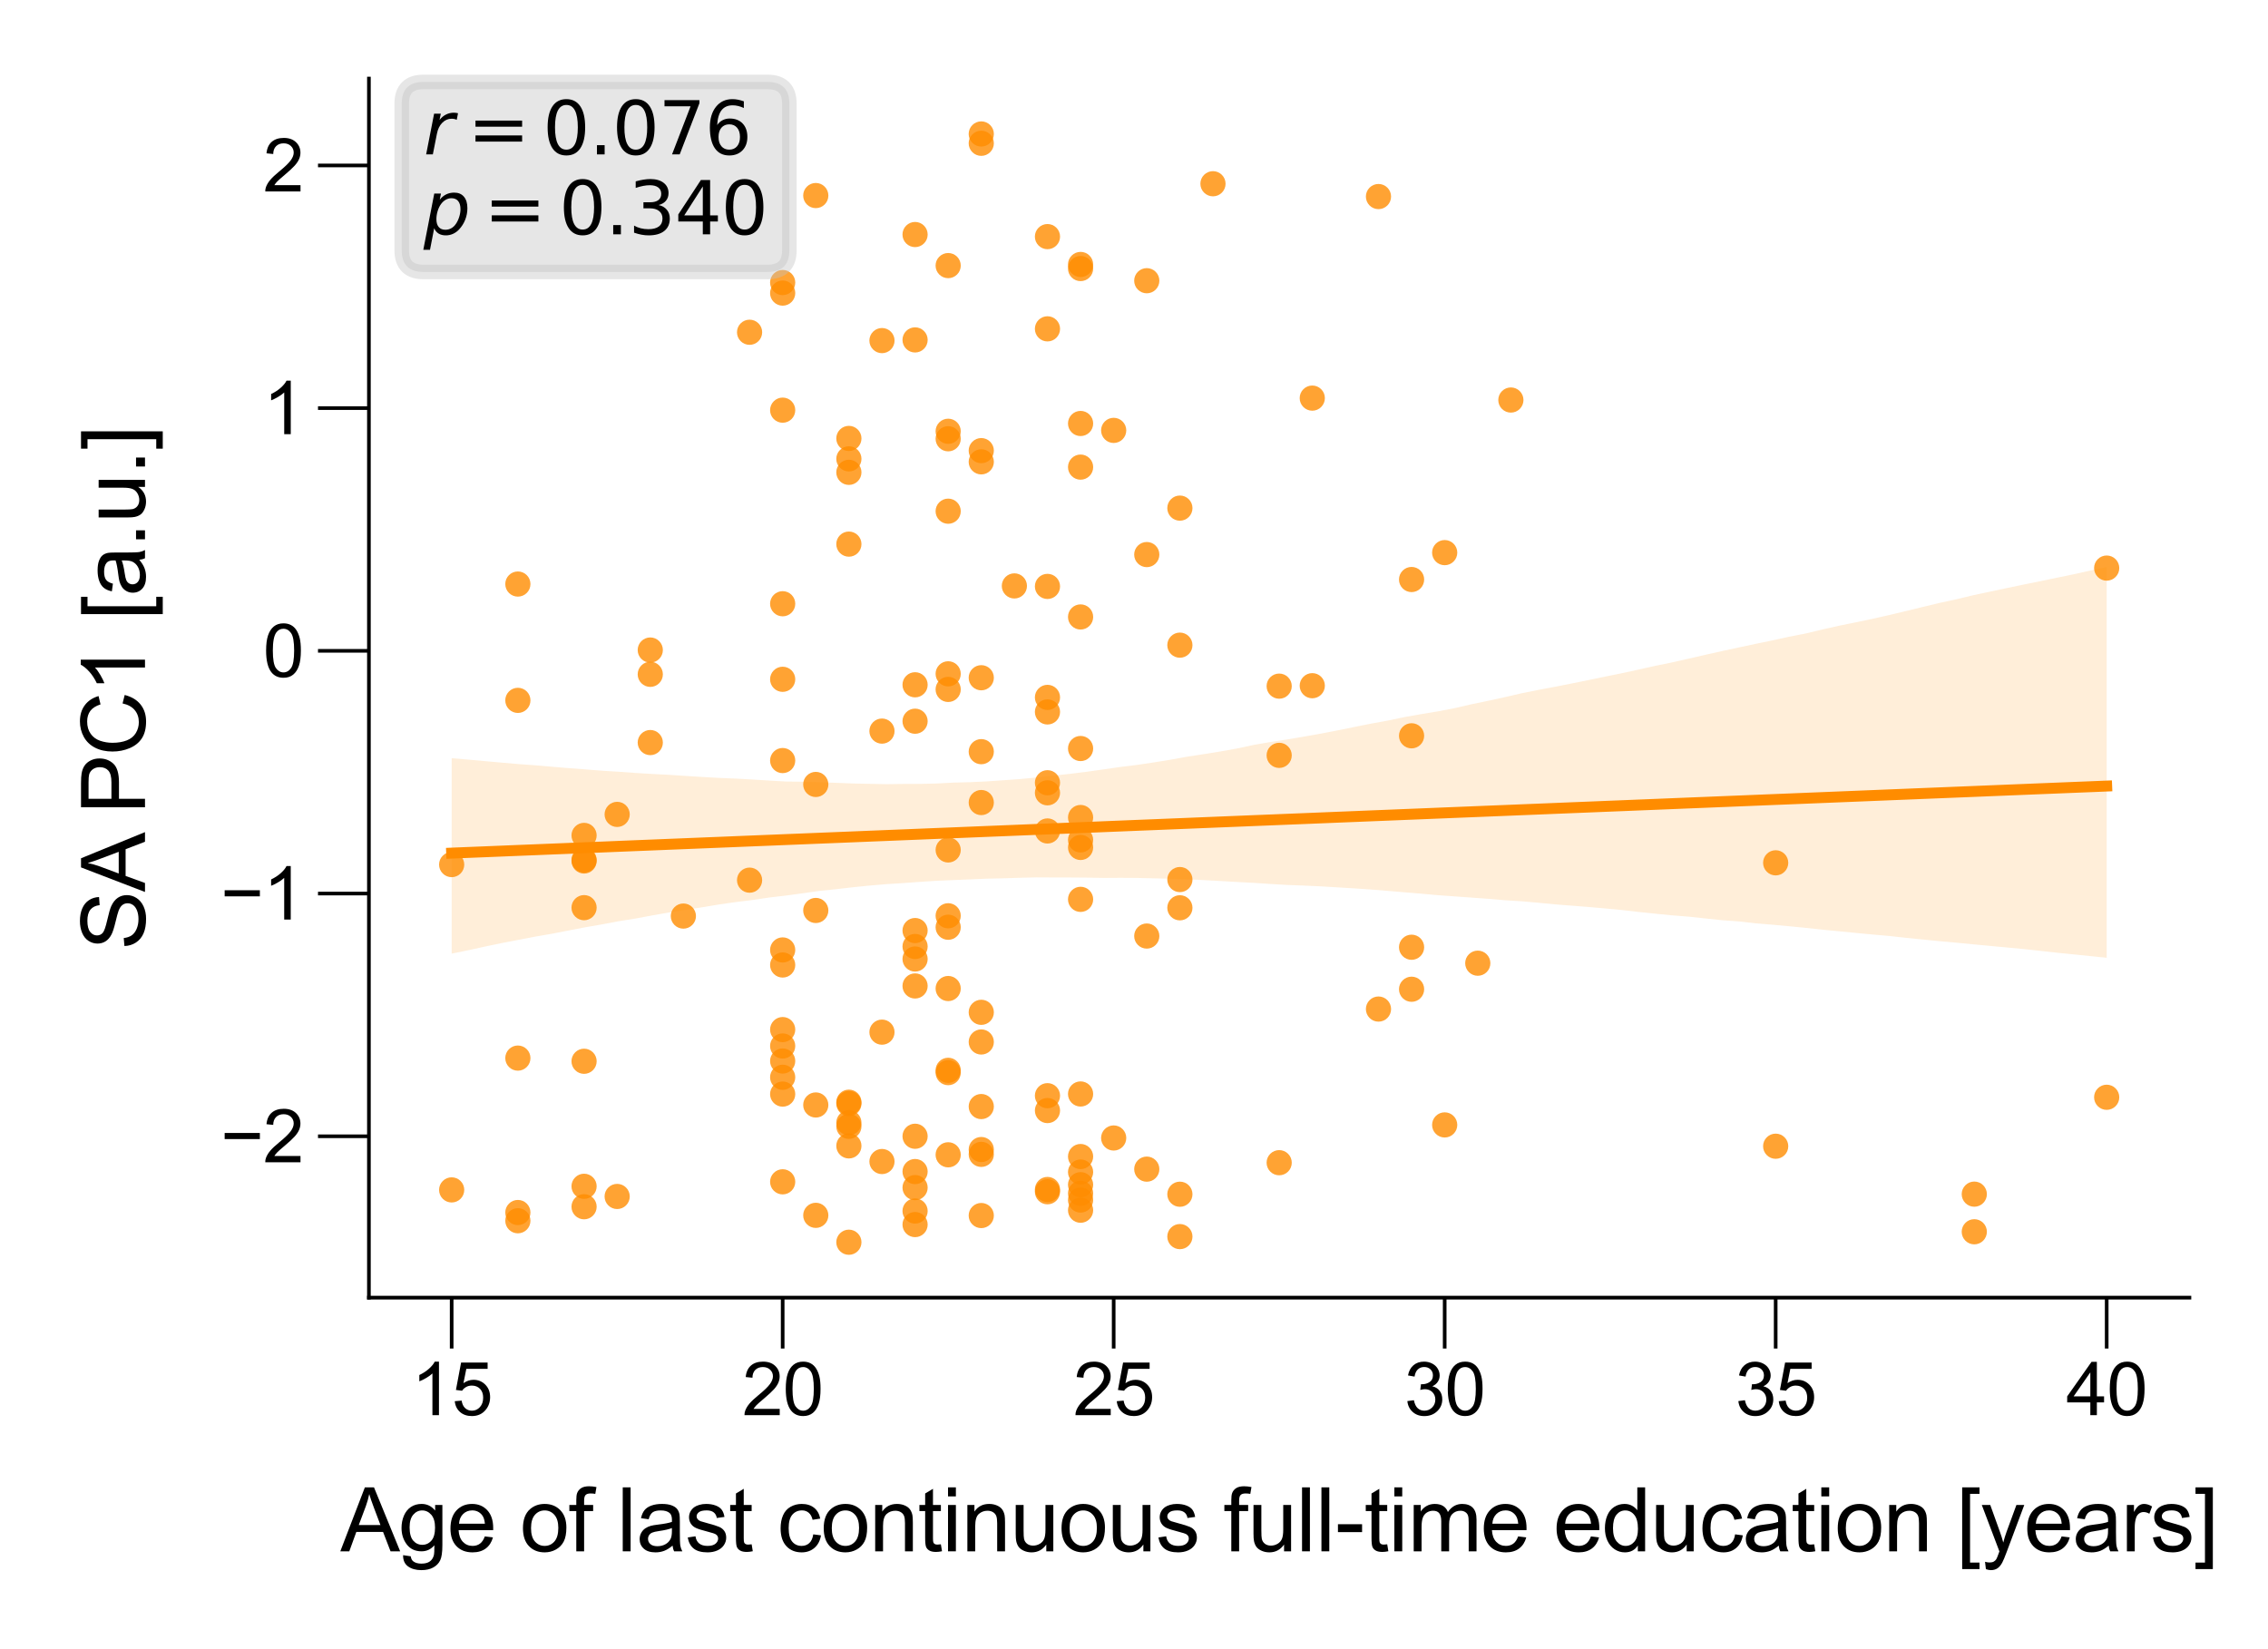 <?xml version="1.0" encoding="utf-8" standalone="no"?>
<!DOCTYPE svg PUBLIC "-//W3C//DTD SVG 1.1//EN"
  "http://www.w3.org/Graphics/SVG/1.1/DTD/svg11.dtd">
<svg xmlns:xlink="http://www.w3.org/1999/xlink" width="155.906pt" height="113.386pt" viewBox="0 0 155.906 113.386" xmlns="http://www.w3.org/2000/svg" version="1.1">
 <defs>
  <style type="text/css">*{stroke-linejoin: round; stroke-linecap: butt}</style>
 </defs>
 <g id="figure_1">
  <g id="patch_1">
   <path d="M 0 113.386 
L 155.906 113.386 
L 155.906 0 
L 0 0 
z
" style="fill: #ffffff"/>
  </g>
  <g id="axes_1">
   <g id="patch_2">
    <path d="M 25.36 89.218 
L 150.506 89.218 
L 150.506 5.4 
L 25.36 5.4 
z
" style="fill: #ffffff"/>
   </g>
   <g id="PathCollection_1">
    <defs>
     <path id="C0_0_e83ea63d64" d="M 0 0.866 
C 0.23 0.866 0.45 0.775 0.612 0.612 
C 0.775 0.45 0.866 0.23 0.866 -0 
C 0.866 -0.23 0.775 -0.45 0.612 -0.612 
C 0.45 -0.775 0.23 -0.866 0 -0.866 
C -0.23 -0.866 -0.45 -0.775 -0.612 -0.612 
C -0.775 -0.45 -0.866 -0.23 -0.866 0 
C -0.866 0.23 -0.775 0.45 -0.612 0.612 
C -0.45 0.775 -0.23 0.866 0 0.866 
z
"/>
    </defs>
    <g clip-path="url(#p8dc3b39490)">
     <use xlink:href="#C0_0_e83ea63d64" x="72.005" y="53.817" style="fill: #ff8c00; fill-opacity: 0.8"/>
    </g>
    <g clip-path="url(#p8dc3b39490)">
     <use xlink:href="#C0_0_e83ea63d64" x="56.078" y="53.934" style="fill: #ff8c00; fill-opacity: 0.8"/>
    </g>
    <g clip-path="url(#p8dc3b39490)">
     <use xlink:href="#C0_0_e83ea63d64" x="35.599" y="72.748" style="fill: #ff8c00; fill-opacity: 0.8"/>
    </g>
    <g clip-path="url(#p8dc3b39490)">
     <use xlink:href="#C0_0_e83ea63d64" x="62.904" y="65.075" style="fill: #ff8c00; fill-opacity: 0.8"/>
    </g>
    <g clip-path="url(#p8dc3b39490)">
     <use xlink:href="#C0_0_e83ea63d64" x="65.179" y="63.751" style="fill: #ff8c00; fill-opacity: 0.8"/>
    </g>
    <g clip-path="url(#p8dc3b39490)">
     <use xlink:href="#C0_0_e83ea63d64" x="67.454" y="69.6" style="fill: #ff8c00; fill-opacity: 0.8"/>
    </g>
    <g clip-path="url(#p8dc3b39490)">
     <use xlink:href="#C0_0_e83ea63d64" x="53.802" y="66.347" style="fill: #ff8c00; fill-opacity: 0.8"/>
    </g>
    <g clip-path="url(#p8dc3b39490)">
     <use xlink:href="#C0_0_e83ea63d64" x="53.802" y="20.151" style="fill: #ff8c00; fill-opacity: 0.8"/>
    </g>
    <g clip-path="url(#p8dc3b39490)">
     <use xlink:href="#C0_0_e83ea63d64" x="74.281" y="42.418" style="fill: #ff8c00; fill-opacity: 0.8"/>
    </g>
    <g clip-path="url(#p8dc3b39490)">
     <use xlink:href="#C0_0_e83ea63d64" x="74.281" y="18.183" style="fill: #ff8c00; fill-opacity: 0.8"/>
    </g>
    <g clip-path="url(#p8dc3b39490)">
     <use xlink:href="#C0_0_e83ea63d64" x="40.15" y="82.968" style="fill: #ff8c00; fill-opacity: 0.8"/>
    </g>
    <g clip-path="url(#p8dc3b39490)">
     <use xlink:href="#C0_0_e83ea63d64" x="67.454" y="46.597" style="fill: #ff8c00; fill-opacity: 0.8"/>
    </g>
    <g clip-path="url(#p8dc3b39490)">
     <use xlink:href="#C0_0_e83ea63d64" x="90.208" y="27.372" style="fill: #ff8c00; fill-opacity: 0.8"/>
    </g>
    <g clip-path="url(#p8dc3b39490)">
     <use xlink:href="#C0_0_e83ea63d64" x="90.208" y="47.145" style="fill: #ff8c00; fill-opacity: 0.8"/>
    </g>
    <g clip-path="url(#p8dc3b39490)">
     <use xlink:href="#C0_0_e83ea63d64" x="65.179" y="67.965" style="fill: #ff8c00; fill-opacity: 0.8"/>
    </g>
    <g clip-path="url(#p8dc3b39490)">
     <use xlink:href="#C0_0_e83ea63d64" x="53.802" y="41.51" style="fill: #ff8c00; fill-opacity: 0.8"/>
    </g>
    <g clip-path="url(#p8dc3b39490)">
     <use xlink:href="#C0_0_e83ea63d64" x="42.425" y="55.993" style="fill: #ff8c00; fill-opacity: 0.8"/>
    </g>
    <g clip-path="url(#p8dc3b39490)">
     <use xlink:href="#C0_0_e83ea63d64" x="65.179" y="62.963" style="fill: #ff8c00; fill-opacity: 0.8"/>
    </g>
    <g clip-path="url(#p8dc3b39490)">
     <use xlink:href="#C0_0_e83ea63d64" x="87.933" y="47.175" style="fill: #ff8c00; fill-opacity: 0.8"/>
    </g>
    <g clip-path="url(#p8dc3b39490)">
     <use xlink:href="#C0_0_e83ea63d64" x="65.179" y="30.167" style="fill: #ff8c00; fill-opacity: 0.8"/>
    </g>
    <g clip-path="url(#p8dc3b39490)">
     <use xlink:href="#C0_0_e83ea63d64" x="67.454" y="30.983" style="fill: #ff8c00; fill-opacity: 0.8"/>
    </g>
    <g clip-path="url(#p8dc3b39490)">
     <use xlink:href="#C0_0_e83ea63d64" x="60.628" y="50.266" style="fill: #ff8c00; fill-opacity: 0.8"/>
    </g>
    <g clip-path="url(#p8dc3b39490)">
     <use xlink:href="#C0_0_e83ea63d64" x="67.454" y="9.851" style="fill: #ff8c00; fill-opacity: 0.8"/>
    </g>
    <g clip-path="url(#p8dc3b39490)">
     <use xlink:href="#C0_0_e83ea63d64" x="67.454" y="31.753" style="fill: #ff8c00; fill-opacity: 0.8"/>
    </g>
    <g clip-path="url(#p8dc3b39490)">
     <use xlink:href="#C0_0_e83ea63d64" x="62.904" y="67.788" style="fill: #ff8c00; fill-opacity: 0.8"/>
    </g>
    <g clip-path="url(#p8dc3b39490)">
     <use xlink:href="#C0_0_e83ea63d64" x="62.904" y="65.935" style="fill: #ff8c00; fill-opacity: 0.8"/>
    </g>
    <g clip-path="url(#p8dc3b39490)">
     <use xlink:href="#C0_0_e83ea63d64" x="81.107" y="44.357" style="fill: #ff8c00; fill-opacity: 0.8"/>
    </g>
    <g clip-path="url(#p8dc3b39490)">
     <use xlink:href="#C0_0_e83ea63d64" x="65.179" y="46.328" style="fill: #ff8c00; fill-opacity: 0.8"/>
    </g>
    <g clip-path="url(#p8dc3b39490)">
     <use xlink:href="#C0_0_e83ea63d64" x="101.585" y="66.223" style="fill: #ff8c00; fill-opacity: 0.8"/>
    </g>
    <g clip-path="url(#p8dc3b39490)">
     <use xlink:href="#C0_0_e83ea63d64" x="53.802" y="52.291" style="fill: #ff8c00; fill-opacity: 0.8"/>
    </g>
    <g clip-path="url(#p8dc3b39490)">
     <use xlink:href="#C0_0_e83ea63d64" x="62.904" y="80.549" style="fill: #ff8c00; fill-opacity: 0.8"/>
    </g>
    <g clip-path="url(#p8dc3b39490)">
     <use xlink:href="#C0_0_e83ea63d64" x="72.005" y="22.609" style="fill: #ff8c00; fill-opacity: 0.8"/>
    </g>
    <g clip-path="url(#p8dc3b39490)">
     <use xlink:href="#C0_0_e83ea63d64" x="58.353" y="30.144" style="fill: #ff8c00; fill-opacity: 0.8"/>
    </g>
    <g clip-path="url(#p8dc3b39490)">
     <use xlink:href="#C0_0_e83ea63d64" x="58.353" y="31.549" style="fill: #ff8c00; fill-opacity: 0.8"/>
    </g>
    <g clip-path="url(#p8dc3b39490)">
     <use xlink:href="#C0_0_e83ea63d64" x="97.034" y="39.844" style="fill: #ff8c00; fill-opacity: 0.8"/>
    </g>
    <g clip-path="url(#p8dc3b39490)">
     <use xlink:href="#C0_0_e83ea63d64" x="97.034" y="50.589" style="fill: #ff8c00; fill-opacity: 0.8"/>
    </g>
    <g clip-path="url(#p8dc3b39490)">
     <use xlink:href="#C0_0_e83ea63d64" x="46.976" y="62.983" style="fill: #ff8c00; fill-opacity: 0.8"/>
    </g>
    <g clip-path="url(#p8dc3b39490)">
     <use xlink:href="#C0_0_e83ea63d64" x="40.15" y="57.437" style="fill: #ff8c00; fill-opacity: 0.8"/>
    </g>
    <g clip-path="url(#p8dc3b39490)">
     <use xlink:href="#C0_0_e83ea63d64" x="72.005" y="47.949" style="fill: #ff8c00; fill-opacity: 0.8"/>
    </g>
    <g clip-path="url(#p8dc3b39490)">
     <use xlink:href="#C0_0_e83ea63d64" x="58.353" y="78.784" style="fill: #ff8c00; fill-opacity: 0.8"/>
    </g>
    <g clip-path="url(#p8dc3b39490)">
     <use xlink:href="#C0_0_e83ea63d64" x="67.454" y="51.68" style="fill: #ff8c00; fill-opacity: 0.8"/>
    </g>
    <g clip-path="url(#p8dc3b39490)">
     <use xlink:href="#C0_0_e83ea63d64" x="35.599" y="40.155" style="fill: #ff8c00; fill-opacity: 0.8"/>
    </g>
    <g clip-path="url(#p8dc3b39490)">
     <use xlink:href="#C0_0_e83ea63d64" x="35.599" y="48.153" style="fill: #ff8c00; fill-opacity: 0.8"/>
    </g>
    <g clip-path="url(#p8dc3b39490)">
     <use xlink:href="#C0_0_e83ea63d64" x="74.281" y="29.116" style="fill: #ff8c00; fill-opacity: 0.8"/>
    </g>
    <g clip-path="url(#p8dc3b39490)">
     <use xlink:href="#C0_0_e83ea63d64" x="44.701" y="44.692" style="fill: #ff8c00; fill-opacity: 0.8"/>
    </g>
    <g clip-path="url(#p8dc3b39490)">
     <use xlink:href="#C0_0_e83ea63d64" x="44.701" y="46.362" style="fill: #ff8c00; fill-opacity: 0.8"/>
    </g>
    <g clip-path="url(#p8dc3b39490)">
     <use xlink:href="#C0_0_e83ea63d64" x="44.701" y="51.054" style="fill: #ff8c00; fill-opacity: 0.8"/>
    </g>
    <g clip-path="url(#p8dc3b39490)">
     <use xlink:href="#C0_0_e83ea63d64" x="60.628" y="23.417" style="fill: #ff8c00; fill-opacity: 0.8"/>
    </g>
    <g clip-path="url(#p8dc3b39490)">
     <use xlink:href="#C0_0_e83ea63d64" x="87.933" y="51.934" style="fill: #ff8c00; fill-opacity: 0.8"/>
    </g>
    <g clip-path="url(#p8dc3b39490)">
     <use xlink:href="#C0_0_e83ea63d64" x="76.556" y="29.591" style="fill: #ff8c00; fill-opacity: 0.8"/>
    </g>
    <g clip-path="url(#p8dc3b39490)">
     <use xlink:href="#C0_0_e83ea63d64" x="81.107" y="60.473" style="fill: #ff8c00; fill-opacity: 0.8"/>
    </g>
    <g clip-path="url(#p8dc3b39490)">
     <use xlink:href="#C0_0_e83ea63d64" x="74.281" y="18.464" style="fill: #ff8c00; fill-opacity: 0.8"/>
    </g>
    <g clip-path="url(#p8dc3b39490)">
     <use xlink:href="#C0_0_e83ea63d64" x="67.454" y="9.21" style="fill: #ff8c00; fill-opacity: 0.8"/>
    </g>
    <g clip-path="url(#p8dc3b39490)">
     <use xlink:href="#C0_0_e83ea63d64" x="40.15" y="59.125" style="fill: #ff8c00; fill-opacity: 0.8"/>
    </g>
    <g clip-path="url(#p8dc3b39490)">
     <use xlink:href="#C0_0_e83ea63d64" x="31.048" y="59.444" style="fill: #ff8c00; fill-opacity: 0.8"/>
    </g>
    <g clip-path="url(#p8dc3b39490)">
     <use xlink:href="#C0_0_e83ea63d64" x="62.904" y="16.125" style="fill: #ff8c00; fill-opacity: 0.8"/>
    </g>
    <g clip-path="url(#p8dc3b39490)">
     <use xlink:href="#C0_0_e83ea63d64" x="62.904" y="63.979" style="fill: #ff8c00; fill-opacity: 0.8"/>
    </g>
    <g clip-path="url(#p8dc3b39490)">
     <use xlink:href="#C0_0_e83ea63d64" x="74.281" y="56.206" style="fill: #ff8c00; fill-opacity: 0.8"/>
    </g>
    <g clip-path="url(#p8dc3b39490)">
     <use xlink:href="#C0_0_e83ea63d64" x="65.179" y="35.147" style="fill: #ff8c00; fill-opacity: 0.8"/>
    </g>
    <g clip-path="url(#p8dc3b39490)">
     <use xlink:href="#C0_0_e83ea63d64" x="122.063" y="59.322" style="fill: #ff8c00; fill-opacity: 0.8"/>
    </g>
    <g clip-path="url(#p8dc3b39490)">
     <use xlink:href="#C0_0_e83ea63d64" x="58.353" y="37.41" style="fill: #ff8c00; fill-opacity: 0.8"/>
    </g>
    <g clip-path="url(#p8dc3b39490)">
     <use xlink:href="#C0_0_e83ea63d64" x="58.353" y="32.475" style="fill: #ff8c00; fill-opacity: 0.8"/>
    </g>
    <g clip-path="url(#p8dc3b39490)">
     <use xlink:href="#C0_0_e83ea63d64" x="40.15" y="59.197" style="fill: #ff8c00; fill-opacity: 0.8"/>
    </g>
    <g clip-path="url(#p8dc3b39490)">
     <use xlink:href="#C0_0_e83ea63d64" x="40.15" y="62.405" style="fill: #ff8c00; fill-opacity: 0.8"/>
    </g>
    <g clip-path="url(#p8dc3b39490)">
     <use xlink:href="#C0_0_e83ea63d64" x="69.73" y="40.284" style="fill: #ff8c00; fill-opacity: 0.8"/>
    </g>
    <g clip-path="url(#p8dc3b39490)">
     <use xlink:href="#C0_0_e83ea63d64" x="62.904" y="49.586" style="fill: #ff8c00; fill-opacity: 0.8"/>
    </g>
    <g clip-path="url(#p8dc3b39490)">
     <use xlink:href="#C0_0_e83ea63d64" x="62.904" y="47.082" style="fill: #ff8c00; fill-opacity: 0.8"/>
    </g>
    <g clip-path="url(#p8dc3b39490)">
     <use xlink:href="#C0_0_e83ea63d64" x="51.527" y="22.844" style="fill: #ff8c00; fill-opacity: 0.8"/>
    </g>
    <g clip-path="url(#p8dc3b39490)">
     <use xlink:href="#C0_0_e83ea63d64" x="65.179" y="29.652" style="fill: #ff8c00; fill-opacity: 0.8"/>
    </g>
    <g clip-path="url(#p8dc3b39490)">
     <use xlink:href="#C0_0_e83ea63d64" x="74.281" y="61.834" style="fill: #ff8c00; fill-opacity: 0.8"/>
    </g>
    <g clip-path="url(#p8dc3b39490)">
     <use xlink:href="#C0_0_e83ea63d64" x="103.86" y="27.503" style="fill: #ff8c00; fill-opacity: 0.8"/>
    </g>
    <g clip-path="url(#p8dc3b39490)">
     <use xlink:href="#C0_0_e83ea63d64" x="72.005" y="40.318" style="fill: #ff8c00; fill-opacity: 0.8"/>
    </g>
    <g clip-path="url(#p8dc3b39490)">
     <use xlink:href="#C0_0_e83ea63d64" x="144.817" y="39.058" style="fill: #ff8c00; fill-opacity: 0.8"/>
    </g>
    <g clip-path="url(#p8dc3b39490)">
     <use xlink:href="#C0_0_e83ea63d64" x="78.831" y="38.129" style="fill: #ff8c00; fill-opacity: 0.8"/>
    </g>
    <g clip-path="url(#p8dc3b39490)">
     <use xlink:href="#C0_0_e83ea63d64" x="74.281" y="32.116" style="fill: #ff8c00; fill-opacity: 0.8"/>
    </g>
    <g clip-path="url(#p8dc3b39490)">
     <use xlink:href="#C0_0_e83ea63d64" x="99.31" y="37.995" style="fill: #ff8c00; fill-opacity: 0.8"/>
    </g>
    <g clip-path="url(#p8dc3b39490)">
     <use xlink:href="#C0_0_e83ea63d64" x="74.281" y="57.747" style="fill: #ff8c00; fill-opacity: 0.8"/>
    </g>
    <g clip-path="url(#p8dc3b39490)">
     <use xlink:href="#C0_0_e83ea63d64" x="74.281" y="51.463" style="fill: #ff8c00; fill-opacity: 0.8"/>
    </g>
    <g clip-path="url(#p8dc3b39490)">
     <use xlink:href="#C0_0_e83ea63d64" x="56.078" y="13.445" style="fill: #ff8c00; fill-opacity: 0.8"/>
    </g>
    <g clip-path="url(#p8dc3b39490)">
     <use xlink:href="#C0_0_e83ea63d64" x="62.904" y="23.37" style="fill: #ff8c00; fill-opacity: 0.8"/>
    </g>
    <g clip-path="url(#p8dc3b39490)">
     <use xlink:href="#C0_0_e83ea63d64" x="65.179" y="18.261" style="fill: #ff8c00; fill-opacity: 0.8"/>
    </g>
    <g clip-path="url(#p8dc3b39490)">
     <use xlink:href="#C0_0_e83ea63d64" x="65.179" y="47.4" style="fill: #ff8c00; fill-opacity: 0.8"/>
    </g>
    <g clip-path="url(#p8dc3b39490)">
     <use xlink:href="#C0_0_e83ea63d64" x="81.107" y="62.414" style="fill: #ff8c00; fill-opacity: 0.8"/>
    </g>
    <g clip-path="url(#p8dc3b39490)">
     <use xlink:href="#C0_0_e83ea63d64" x="81.107" y="34.935" style="fill: #ff8c00; fill-opacity: 0.8"/>
    </g>
    <g clip-path="url(#p8dc3b39490)">
     <use xlink:href="#C0_0_e83ea63d64" x="94.759" y="13.514" style="fill: #ff8c00; fill-opacity: 0.8"/>
    </g>
    <g clip-path="url(#p8dc3b39490)">
     <use xlink:href="#C0_0_e83ea63d64" x="53.802" y="19.426" style="fill: #ff8c00; fill-opacity: 0.8"/>
    </g>
    <g clip-path="url(#p8dc3b39490)">
     <use xlink:href="#C0_0_e83ea63d64" x="53.802" y="28.2" style="fill: #ff8c00; fill-opacity: 0.8"/>
    </g>
    <g clip-path="url(#p8dc3b39490)">
     <use xlink:href="#C0_0_e83ea63d64" x="78.831" y="19.3" style="fill: #ff8c00; fill-opacity: 0.8"/>
    </g>
    <g clip-path="url(#p8dc3b39490)">
     <use xlink:href="#C0_0_e83ea63d64" x="56.078" y="62.598" style="fill: #ff8c00; fill-opacity: 0.8"/>
    </g>
    <g clip-path="url(#p8dc3b39490)">
     <use xlink:href="#C0_0_e83ea63d64" x="83.382" y="12.633" style="fill: #ff8c00; fill-opacity: 0.8"/>
    </g>
    <g clip-path="url(#p8dc3b39490)">
     <use xlink:href="#C0_0_e83ea63d64" x="72.005" y="16.268" style="fill: #ff8c00; fill-opacity: 0.8"/>
    </g>
    <g clip-path="url(#p8dc3b39490)">
     <use xlink:href="#C0_0_e83ea63d64" x="53.802" y="46.704" style="fill: #ff8c00; fill-opacity: 0.8"/>
    </g>
    <g clip-path="url(#p8dc3b39490)">
     <use xlink:href="#C0_0_e83ea63d64" x="135.716" y="82.102" style="fill: #ff8c00; fill-opacity: 0.8"/>
    </g>
    <g clip-path="url(#p8dc3b39490)">
     <use xlink:href="#C0_0_e83ea63d64" x="72.005" y="48.948" style="fill: #ff8c00; fill-opacity: 0.8"/>
    </g>
    <g clip-path="url(#p8dc3b39490)">
     <use xlink:href="#C0_0_e83ea63d64" x="72.005" y="54.509" style="fill: #ff8c00; fill-opacity: 0.8"/>
    </g>
    <g clip-path="url(#p8dc3b39490)">
     <use xlink:href="#C0_0_e83ea63d64" x="74.281" y="58.265" style="fill: #ff8c00; fill-opacity: 0.8"/>
    </g>
    <g clip-path="url(#p8dc3b39490)">
     <use xlink:href="#C0_0_e83ea63d64" x="72.005" y="75.333" style="fill: #ff8c00; fill-opacity: 0.8"/>
    </g>
    <g clip-path="url(#p8dc3b39490)">
     <use xlink:href="#C0_0_e83ea63d64" x="53.802" y="74.067" style="fill: #ff8c00; fill-opacity: 0.8"/>
    </g>
    <g clip-path="url(#p8dc3b39490)">
     <use xlink:href="#C0_0_e83ea63d64" x="53.802" y="65.312" style="fill: #ff8c00; fill-opacity: 0.8"/>
    </g>
    <g clip-path="url(#p8dc3b39490)">
     <use xlink:href="#C0_0_e83ea63d64" x="74.281" y="83.207" style="fill: #ff8c00; fill-opacity: 0.8"/>
    </g>
    <g clip-path="url(#p8dc3b39490)">
     <use xlink:href="#C0_0_e83ea63d64" x="74.281" y="80.583" style="fill: #ff8c00; fill-opacity: 0.8"/>
    </g>
    <g clip-path="url(#p8dc3b39490)">
     <use xlink:href="#C0_0_e83ea63d64" x="67.454" y="79.367" style="fill: #ff8c00; fill-opacity: 0.8"/>
    </g>
    <g clip-path="url(#p8dc3b39490)">
     <use xlink:href="#C0_0_e83ea63d64" x="53.802" y="75.223" style="fill: #ff8c00; fill-opacity: 0.8"/>
    </g>
    <g clip-path="url(#p8dc3b39490)">
     <use xlink:href="#C0_0_e83ea63d64" x="42.425" y="82.261" style="fill: #ff8c00; fill-opacity: 0.8"/>
    </g>
    <g clip-path="url(#p8dc3b39490)">
     <use xlink:href="#C0_0_e83ea63d64" x="67.454" y="71.64" style="fill: #ff8c00; fill-opacity: 0.8"/>
    </g>
    <g clip-path="url(#p8dc3b39490)">
     <use xlink:href="#C0_0_e83ea63d64" x="60.628" y="79.859" style="fill: #ff8c00; fill-opacity: 0.8"/>
    </g>
    <g clip-path="url(#p8dc3b39490)">
     <use xlink:href="#C0_0_e83ea63d64" x="67.454" y="76.08" style="fill: #ff8c00; fill-opacity: 0.8"/>
    </g>
    <g clip-path="url(#p8dc3b39490)">
     <use xlink:href="#C0_0_e83ea63d64" x="67.454" y="79.035" style="fill: #ff8c00; fill-opacity: 0.8"/>
    </g>
    <g clip-path="url(#p8dc3b39490)">
     <use xlink:href="#C0_0_e83ea63d64" x="81.107" y="82.108" style="fill: #ff8c00; fill-opacity: 0.8"/>
    </g>
    <g clip-path="url(#p8dc3b39490)">
     <use xlink:href="#C0_0_e83ea63d64" x="53.802" y="71.916" style="fill: #ff8c00; fill-opacity: 0.8"/>
    </g>
    <g clip-path="url(#p8dc3b39490)">
     <use xlink:href="#C0_0_e83ea63d64" x="62.904" y="83.262" style="fill: #ff8c00; fill-opacity: 0.8"/>
    </g>
    <g clip-path="url(#p8dc3b39490)">
     <use xlink:href="#C0_0_e83ea63d64" x="72.005" y="57.132" style="fill: #ff8c00; fill-opacity: 0.8"/>
    </g>
    <g clip-path="url(#p8dc3b39490)">
     <use xlink:href="#C0_0_e83ea63d64" x="58.353" y="77.19" style="fill: #ff8c00; fill-opacity: 0.8"/>
    </g>
    <g clip-path="url(#p8dc3b39490)">
     <use xlink:href="#C0_0_e83ea63d64" x="58.353" y="75.873" style="fill: #ff8c00; fill-opacity: 0.8"/>
    </g>
    <g clip-path="url(#p8dc3b39490)">
     <use xlink:href="#C0_0_e83ea63d64" x="97.034" y="65.126" style="fill: #ff8c00; fill-opacity: 0.8"/>
    </g>
    <g clip-path="url(#p8dc3b39490)">
     <use xlink:href="#C0_0_e83ea63d64" x="97.034" y="68.014" style="fill: #ff8c00; fill-opacity: 0.8"/>
    </g>
    <g clip-path="url(#p8dc3b39490)">
     <use xlink:href="#C0_0_e83ea63d64" x="40.15" y="72.966" style="fill: #ff8c00; fill-opacity: 0.8"/>
    </g>
    <g clip-path="url(#p8dc3b39490)">
     <use xlink:href="#C0_0_e83ea63d64" x="72.005" y="76.355" style="fill: #ff8c00; fill-opacity: 0.8"/>
    </g>
    <g clip-path="url(#p8dc3b39490)">
     <use xlink:href="#C0_0_e83ea63d64" x="58.353" y="85.408" style="fill: #ff8c00; fill-opacity: 0.8"/>
    </g>
    <g clip-path="url(#p8dc3b39490)">
     <use xlink:href="#C0_0_e83ea63d64" x="67.454" y="83.573" style="fill: #ff8c00; fill-opacity: 0.8"/>
    </g>
    <g clip-path="url(#p8dc3b39490)">
     <use xlink:href="#C0_0_e83ea63d64" x="35.599" y="83.365" style="fill: #ff8c00; fill-opacity: 0.8"/>
    </g>
    <g clip-path="url(#p8dc3b39490)">
     <use xlink:href="#C0_0_e83ea63d64" x="35.599" y="83.931" style="fill: #ff8c00; fill-opacity: 0.8"/>
    </g>
    <g clip-path="url(#p8dc3b39490)">
     <use xlink:href="#C0_0_e83ea63d64" x="74.281" y="75.215" style="fill: #ff8c00; fill-opacity: 0.8"/>
    </g>
    <g clip-path="url(#p8dc3b39490)">
     <use xlink:href="#C0_0_e83ea63d64" x="60.628" y="70.964" style="fill: #ff8c00; fill-opacity: 0.8"/>
    </g>
    <g clip-path="url(#p8dc3b39490)">
     <use xlink:href="#C0_0_e83ea63d64" x="87.933" y="79.94" style="fill: #ff8c00; fill-opacity: 0.8"/>
    </g>
    <g clip-path="url(#p8dc3b39490)">
     <use xlink:href="#C0_0_e83ea63d64" x="76.556" y="78.241" style="fill: #ff8c00; fill-opacity: 0.8"/>
    </g>
    <g clip-path="url(#p8dc3b39490)">
     <use xlink:href="#C0_0_e83ea63d64" x="81.107" y="85.021" style="fill: #ff8c00; fill-opacity: 0.8"/>
    </g>
    <g clip-path="url(#p8dc3b39490)">
     <use xlink:href="#C0_0_e83ea63d64" x="67.454" y="55.178" style="fill: #ff8c00; fill-opacity: 0.8"/>
    </g>
    <g clip-path="url(#p8dc3b39490)">
     <use xlink:href="#C0_0_e83ea63d64" x="40.15" y="81.562" style="fill: #ff8c00; fill-opacity: 0.8"/>
    </g>
    <g clip-path="url(#p8dc3b39490)">
     <use xlink:href="#C0_0_e83ea63d64" x="31.048" y="81.81" style="fill: #ff8c00; fill-opacity: 0.8"/>
    </g>
    <g clip-path="url(#p8dc3b39490)">
     <use xlink:href="#C0_0_e83ea63d64" x="62.904" y="78.122" style="fill: #ff8c00; fill-opacity: 0.8"/>
    </g>
    <g clip-path="url(#p8dc3b39490)">
     <use xlink:href="#C0_0_e83ea63d64" x="62.904" y="84.194" style="fill: #ff8c00; fill-opacity: 0.8"/>
    </g>
    <g clip-path="url(#p8dc3b39490)">
     <use xlink:href="#C0_0_e83ea63d64" x="65.179" y="73.747" style="fill: #ff8c00; fill-opacity: 0.8"/>
    </g>
    <g clip-path="url(#p8dc3b39490)">
     <use xlink:href="#C0_0_e83ea63d64" x="122.063" y="78.807" style="fill: #ff8c00; fill-opacity: 0.8"/>
    </g>
    <g clip-path="url(#p8dc3b39490)">
     <use xlink:href="#C0_0_e83ea63d64" x="58.353" y="77.44" style="fill: #ff8c00; fill-opacity: 0.8"/>
    </g>
    <g clip-path="url(#p8dc3b39490)">
     <use xlink:href="#C0_0_e83ea63d64" x="58.353" y="75.78" style="fill: #ff8c00; fill-opacity: 0.8"/>
    </g>
    <g clip-path="url(#p8dc3b39490)">
     <use xlink:href="#C0_0_e83ea63d64" x="62.904" y="81.652" style="fill: #ff8c00; fill-opacity: 0.8"/>
    </g>
    <g clip-path="url(#p8dc3b39490)">
     <use xlink:href="#C0_0_e83ea63d64" x="51.527" y="60.514" style="fill: #ff8c00; fill-opacity: 0.8"/>
    </g>
    <g clip-path="url(#p8dc3b39490)">
     <use xlink:href="#C0_0_e83ea63d64" x="65.179" y="58.437" style="fill: #ff8c00; fill-opacity: 0.8"/>
    </g>
    <g clip-path="url(#p8dc3b39490)">
     <use xlink:href="#C0_0_e83ea63d64" x="74.281" y="82.044" style="fill: #ff8c00; fill-opacity: 0.8"/>
    </g>
    <g clip-path="url(#p8dc3b39490)">
     <use xlink:href="#C0_0_e83ea63d64" x="72.005" y="81.937" style="fill: #ff8c00; fill-opacity: 0.8"/>
    </g>
    <g clip-path="url(#p8dc3b39490)">
     <use xlink:href="#C0_0_e83ea63d64" x="144.817" y="75.442" style="fill: #ff8c00; fill-opacity: 0.8"/>
    </g>
    <g clip-path="url(#p8dc3b39490)">
     <use xlink:href="#C0_0_e83ea63d64" x="78.831" y="80.383" style="fill: #ff8c00; fill-opacity: 0.8"/>
    </g>
    <g clip-path="url(#p8dc3b39490)">
     <use xlink:href="#C0_0_e83ea63d64" x="99.31" y="77.342" style="fill: #ff8c00; fill-opacity: 0.8"/>
    </g>
    <g clip-path="url(#p8dc3b39490)">
     <use xlink:href="#C0_0_e83ea63d64" x="74.281" y="81.452" style="fill: #ff8c00; fill-opacity: 0.8"/>
    </g>
    <g clip-path="url(#p8dc3b39490)">
     <use xlink:href="#C0_0_e83ea63d64" x="74.281" y="79.516" style="fill: #ff8c00; fill-opacity: 0.8"/>
    </g>
    <g clip-path="url(#p8dc3b39490)">
     <use xlink:href="#C0_0_e83ea63d64" x="56.078" y="75.971" style="fill: #ff8c00; fill-opacity: 0.8"/>
    </g>
    <g clip-path="url(#p8dc3b39490)">
     <use xlink:href="#C0_0_e83ea63d64" x="65.179" y="73.588" style="fill: #ff8c00; fill-opacity: 0.8"/>
    </g>
    <g clip-path="url(#p8dc3b39490)">
     <use xlink:href="#C0_0_e83ea63d64" x="65.179" y="79.397" style="fill: #ff8c00; fill-opacity: 0.8"/>
    </g>
    <g clip-path="url(#p8dc3b39490)">
     <use xlink:href="#C0_0_e83ea63d64" x="94.759" y="69.377" style="fill: #ff8c00; fill-opacity: 0.8"/>
    </g>
    <g clip-path="url(#p8dc3b39490)">
     <use xlink:href="#C0_0_e83ea63d64" x="53.802" y="70.788" style="fill: #ff8c00; fill-opacity: 0.8"/>
    </g>
    <g clip-path="url(#p8dc3b39490)">
     <use xlink:href="#C0_0_e83ea63d64" x="53.802" y="72.949" style="fill: #ff8c00; fill-opacity: 0.8"/>
    </g>
    <g clip-path="url(#p8dc3b39490)">
     <use xlink:href="#C0_0_e83ea63d64" x="78.831" y="64.356" style="fill: #ff8c00; fill-opacity: 0.8"/>
    </g>
    <g clip-path="url(#p8dc3b39490)">
     <use xlink:href="#C0_0_e83ea63d64" x="56.078" y="83.559" style="fill: #ff8c00; fill-opacity: 0.8"/>
    </g>
    <g clip-path="url(#p8dc3b39490)">
     <use xlink:href="#C0_0_e83ea63d64" x="53.802" y="81.254" style="fill: #ff8c00; fill-opacity: 0.8"/>
    </g>
    <g clip-path="url(#p8dc3b39490)">
     <use xlink:href="#C0_0_e83ea63d64" x="135.716" y="84.689" style="fill: #ff8c00; fill-opacity: 0.8"/>
    </g>
    <g clip-path="url(#p8dc3b39490)">
     <use xlink:href="#C0_0_e83ea63d64" x="72.005" y="81.781" style="fill: #ff8c00; fill-opacity: 0.8"/>
    </g>
    <g clip-path="url(#p8dc3b39490)">
     <use xlink:href="#C0_0_e83ea63d64" x="74.281" y="82.507" style="fill: #ff8c00; fill-opacity: 0.8"/>
    </g>
   </g>
   <g id="PolyCollection_1">
    <path d="M 31.048 52.129 
L 31.048 65.565 
L 32.198 65.331 
L 33.347 65.078 
L 34.496 64.839 
L 35.645 64.617 
L 36.794 64.396 
L 37.944 64.198 
L 39.093 63.973 
L 40.242 63.752 
L 41.391 63.552 
L 42.54 63.335 
L 43.689 63.153 
L 44.839 62.938 
L 45.988 62.735 
L 47.137 62.553 
L 48.286 62.377 
L 49.435 62.185 
L 50.584 62.02 
L 51.734 61.878 
L 52.883 61.707 
L 54.032 61.573 
L 55.181 61.417 
L 56.33 61.253 
L 57.48 61.135 
L 58.629 61.002 
L 59.778 60.887 
L 60.927 60.789 
L 62.076 60.716 
L 63.225 60.633 
L 64.375 60.558 
L 65.524 60.509 
L 66.673 60.462 
L 67.822 60.413 
L 68.971 60.387 
L 70.12 60.351 
L 71.27 60.323 
L 72.419 60.329 
L 73.568 60.331 
L 74.717 60.34 
L 75.866 60.362 
L 77.016 60.355 
L 78.165 60.362 
L 79.314 60.389 
L 80.463 60.416 
L 81.612 60.453 
L 82.761 60.511 
L 83.911 60.574 
L 85.06 60.641 
L 86.209 60.701 
L 87.358 60.778 
L 88.507 60.845 
L 89.657 60.888 
L 90.806 60.941 
L 91.955 61.01 
L 93.104 61.08 
L 94.253 61.158 
L 95.402 61.252 
L 96.552 61.349 
L 97.701 61.443 
L 98.85 61.548 
L 99.999 61.63 
L 101.148 61.713 
L 102.297 61.796 
L 103.447 61.895 
L 104.596 61.966 
L 105.745 62.067 
L 106.894 62.179 
L 108.043 62.268 
L 109.193 62.357 
L 110.342 62.459 
L 111.491 62.568 
L 112.64 62.7 
L 113.789 62.82 
L 114.938 62.934 
L 116.088 63.023 
L 117.237 63.148 
L 118.386 63.268 
L 119.535 63.351 
L 120.684 63.484 
L 121.834 63.577 
L 122.983 63.682 
L 124.132 63.794 
L 125.281 63.92 
L 126.43 64.029 
L 127.579 64.143 
L 128.729 64.252 
L 129.878 64.352 
L 131.027 64.481 
L 132.176 64.595 
L 133.325 64.709 
L 134.474 64.813 
L 135.624 64.924 
L 136.773 65.032 
L 137.922 65.139 
L 139.071 65.247 
L 140.22 65.371 
L 141.37 65.5 
L 142.519 65.615 
L 143.668 65.733 
L 144.817 65.851 
L 144.817 38.976 
L 144.817 38.976 
L 143.668 39.233 
L 142.519 39.489 
L 141.37 39.725 
L 140.22 39.966 
L 139.071 40.198 
L 137.922 40.439 
L 136.773 40.682 
L 135.624 40.928 
L 134.474 41.204 
L 133.325 41.454 
L 132.176 41.729 
L 131.027 42.009 
L 129.878 42.283 
L 128.729 42.544 
L 127.579 42.785 
L 126.43 43.019 
L 125.281 43.277 
L 124.132 43.553 
L 122.983 43.777 
L 121.834 44.03 
L 120.684 44.268 
L 119.535 44.514 
L 118.386 44.761 
L 117.237 45.018 
L 116.088 45.282 
L 114.938 45.544 
L 113.789 45.776 
L 112.64 46.036 
L 111.491 46.286 
L 110.342 46.518 
L 109.193 46.758 
L 108.043 46.991 
L 106.894 47.218 
L 105.745 47.433 
L 104.596 47.665 
L 103.447 47.931 
L 102.297 48.182 
L 101.148 48.422 
L 99.999 48.687 
L 98.85 48.908 
L 97.701 49.098 
L 96.552 49.301 
L 95.402 49.542 
L 94.253 49.751 
L 93.104 49.982 
L 91.955 50.214 
L 90.806 50.438 
L 89.657 50.639 
L 88.507 50.836 
L 87.358 51.011 
L 86.209 51.21 
L 85.06 51.457 
L 83.911 51.663 
L 82.761 51.848 
L 81.612 52.024 
L 80.463 52.233 
L 79.314 52.419 
L 78.165 52.59 
L 77.016 52.731 
L 75.866 52.898 
L 74.717 53.059 
L 73.568 53.203 
L 72.419 53.329 
L 71.27 53.452 
L 70.12 53.564 
L 68.971 53.645 
L 67.822 53.725 
L 66.673 53.778 
L 65.524 53.808 
L 64.375 53.869 
L 63.225 53.895 
L 62.076 53.899 
L 60.927 53.915 
L 59.778 53.891 
L 58.629 53.868 
L 57.48 53.821 
L 56.33 53.784 
L 55.181 53.746 
L 54.032 53.733 
L 52.883 53.666 
L 51.734 53.595 
L 50.584 53.531 
L 49.435 53.485 
L 48.286 53.419 
L 47.137 53.348 
L 45.988 53.272 
L 44.839 53.213 
L 43.689 53.144 
L 42.54 53.061 
L 41.391 52.99 
L 40.242 52.898 
L 39.093 52.812 
L 37.944 52.716 
L 36.794 52.617 
L 35.645 52.534 
L 34.496 52.434 
L 33.347 52.332 
L 32.198 52.227 
L 31.048 52.129 
z
" clip-path="url(#p8dc3b39490)" style="fill: #ff8c00; fill-opacity: 0.15"/>
   </g>
   <g id="matplotlib.axis_1">
    <g id="xtick_1">
     <g id="line2d_1">
      <defs>
       <path id="m2843ead5ea" d="M 0 0 
L 0 3.5 
" style="stroke: #000000; stroke-width: 0.25"/>
      </defs>
      <g>
       <use xlink:href="#m2843ead5ea" x="31.048" y="89.218" style="stroke: #000000; stroke-width: 0.25"/>
      </g>
     </g>
     <g id="text_1">
      <!-- 15 -->
      <g transform="translate(28.268 97.297) scale(0.05 -0.05)">
       <defs>
        <path id="ArialMT-31" d="M 2384 0 
L 1822 0 
L 1822 3584 
Q 1619 3391 1289 3197 
Q 959 3003 697 2906 
L 697 3450 
Q 1169 3672 1522 3987 
Q 1875 4303 2022 4600 
L 2384 4600 
L 2384 0 
z
" transform="scale(0.016)"/>
        <path id="ArialMT-35" d="M 266 1200 
L 856 1250 
Q 922 819 1161 601 
Q 1400 384 1738 384 
Q 2144 384 2425 690 
Q 2706 997 2706 1503 
Q 2706 1984 2436 2262 
Q 2166 2541 1728 2541 
Q 1456 2541 1237 2417 
Q 1019 2294 894 2097 
L 366 2166 
L 809 4519 
L 3088 4519 
L 3088 3981 
L 1259 3981 
L 1013 2750 
Q 1425 3038 1878 3038 
Q 2478 3038 2890 2622 
Q 3303 2206 3303 1553 
Q 3303 931 2941 478 
Q 2500 -78 1738 -78 
Q 1113 -78 717 272 
Q 322 622 266 1200 
z
" transform="scale(0.016)"/>
       </defs>
       <use xlink:href="#ArialMT-31"/>
       <use xlink:href="#ArialMT-35" x="55.615"/>
      </g>
     </g>
    </g>
    <g id="xtick_2">
     <g id="line2d_2">
      <g>
       <use xlink:href="#m2843ead5ea" x="53.802" y="89.218" style="stroke: #000000; stroke-width: 0.25"/>
      </g>
     </g>
     <g id="text_2">
      <!-- 20 -->
      <g transform="translate(51.022 97.297) scale(0.05 -0.05)">
       <defs>
        <path id="ArialMT-32" d="M 3222 541 
L 3222 0 
L 194 0 
Q 188 203 259 391 
Q 375 700 629 1000 
Q 884 1300 1366 1694 
Q 2113 2306 2375 2664 
Q 2638 3022 2638 3341 
Q 2638 3675 2398 3904 
Q 2159 4134 1775 4134 
Q 1369 4134 1125 3890 
Q 881 3647 878 3216 
L 300 3275 
Q 359 3922 746 4261 
Q 1134 4600 1788 4600 
Q 2447 4600 2831 4234 
Q 3216 3869 3216 3328 
Q 3216 3053 3103 2787 
Q 2991 2522 2730 2228 
Q 2469 1934 1863 1422 
Q 1356 997 1212 845 
Q 1069 694 975 541 
L 3222 541 
z
" transform="scale(0.016)"/>
        <path id="ArialMT-30" d="M 266 2259 
Q 266 3072 433 3567 
Q 600 4063 929 4331 
Q 1259 4600 1759 4600 
Q 2128 4600 2406 4451 
Q 2684 4303 2865 4023 
Q 3047 3744 3150 3342 
Q 3253 2941 3253 2259 
Q 3253 1453 3087 958 
Q 2922 463 2592 192 
Q 2263 -78 1759 -78 
Q 1097 -78 719 397 
Q 266 969 266 2259 
z
M 844 2259 
Q 844 1131 1108 757 
Q 1372 384 1759 384 
Q 2147 384 2411 759 
Q 2675 1134 2675 2259 
Q 2675 3391 2411 3762 
Q 2147 4134 1753 4134 
Q 1366 4134 1134 3806 
Q 844 3388 844 2259 
z
" transform="scale(0.016)"/>
       </defs>
       <use xlink:href="#ArialMT-32"/>
       <use xlink:href="#ArialMT-30" x="55.615"/>
      </g>
     </g>
    </g>
    <g id="xtick_3">
     <g id="line2d_3">
      <g>
       <use xlink:href="#m2843ead5ea" x="76.556" y="89.218" style="stroke: #000000; stroke-width: 0.25"/>
      </g>
     </g>
     <g id="text_3">
      <!-- 25 -->
      <g transform="translate(73.775 97.297) scale(0.05 -0.05)">
       <use xlink:href="#ArialMT-32"/>
       <use xlink:href="#ArialMT-35" x="55.615"/>
      </g>
     </g>
    </g>
    <g id="xtick_4">
     <g id="line2d_4">
      <g>
       <use xlink:href="#m2843ead5ea" x="99.31" y="89.218" style="stroke: #000000; stroke-width: 0.25"/>
      </g>
     </g>
     <g id="text_4">
      <!-- 30 -->
      <g transform="translate(96.529 97.297) scale(0.05 -0.05)">
       <defs>
        <path id="ArialMT-33" d="M 269 1209 
L 831 1284 
Q 928 806 1161 595 
Q 1394 384 1728 384 
Q 2125 384 2398 659 
Q 2672 934 2672 1341 
Q 2672 1728 2419 1979 
Q 2166 2231 1775 2231 
Q 1616 2231 1378 2169 
L 1441 2663 
Q 1497 2656 1531 2656 
Q 1891 2656 2178 2843 
Q 2466 3031 2466 3422 
Q 2466 3731 2256 3934 
Q 2047 4138 1716 4138 
Q 1388 4138 1169 3931 
Q 950 3725 888 3313 
L 325 3413 
Q 428 3978 793 4289 
Q 1159 4600 1703 4600 
Q 2078 4600 2393 4439 
Q 2709 4278 2876 4000 
Q 3044 3722 3044 3409 
Q 3044 3113 2884 2869 
Q 2725 2625 2413 2481 
Q 2819 2388 3044 2092 
Q 3269 1797 3269 1353 
Q 3269 753 2831 336 
Q 2394 -81 1725 -81 
Q 1122 -81 723 278 
Q 325 638 269 1209 
z
" transform="scale(0.016)"/>
       </defs>
       <use xlink:href="#ArialMT-33"/>
       <use xlink:href="#ArialMT-30" x="55.615"/>
      </g>
     </g>
    </g>
    <g id="xtick_5">
     <g id="line2d_5">
      <g>
       <use xlink:href="#m2843ead5ea" x="122.063" y="89.218" style="stroke: #000000; stroke-width: 0.25"/>
      </g>
     </g>
     <g id="text_5">
      <!-- 35 -->
      <g transform="translate(119.283 97.297) scale(0.05 -0.05)">
       <use xlink:href="#ArialMT-33"/>
       <use xlink:href="#ArialMT-35" x="55.615"/>
      </g>
     </g>
    </g>
    <g id="xtick_6">
     <g id="line2d_6">
      <g>
       <use xlink:href="#m2843ead5ea" x="144.817" y="89.218" style="stroke: #000000; stroke-width: 0.25"/>
      </g>
     </g>
     <g id="text_6">
      <!-- 40 -->
      <g transform="translate(142.037 97.297) scale(0.05 -0.05)">
       <defs>
        <path id="ArialMT-34" d="M 2069 0 
L 2069 1097 
L 81 1097 
L 81 1613 
L 2172 4581 
L 2631 4581 
L 2631 1613 
L 3250 1613 
L 3250 1097 
L 2631 1097 
L 2631 0 
L 2069 0 
z
M 2069 1613 
L 2069 3678 
L 634 1613 
L 2069 1613 
z
" transform="scale(0.016)"/>
       </defs>
       <use xlink:href="#ArialMT-34"/>
       <use xlink:href="#ArialMT-30" x="55.615"/>
      </g>
     </g>
    </g>
    <g id="text_7">
     <!-- Age of last continuous full-time education [years] -->
     <g transform="translate(23.402 106.659) scale(0.06 -0.06)">
      <defs>
       <path id="ArialMT-41" d="M -9 0 
L 1750 4581 
L 2403 4581 
L 4278 0 
L 3588 0 
L 3053 1388 
L 1138 1388 
L 634 0 
L -9 0 
z
M 1313 1881 
L 2866 1881 
L 2388 3150 
Q 2169 3728 2063 4100 
Q 1975 3659 1816 3225 
L 1313 1881 
z
" transform="scale(0.016)"/>
       <path id="ArialMT-67" d="M 319 -275 
L 866 -356 
Q 900 -609 1056 -725 
Q 1266 -881 1628 -881 
Q 2019 -881 2231 -725 
Q 2444 -569 2519 -288 
Q 2563 -116 2559 434 
Q 2191 0 1641 0 
Q 956 0 581 494 
Q 206 988 206 1678 
Q 206 2153 378 2554 
Q 550 2956 876 3175 
Q 1203 3394 1644 3394 
Q 2231 3394 2613 2919 
L 2613 3319 
L 3131 3319 
L 3131 450 
Q 3131 -325 2973 -648 
Q 2816 -972 2473 -1159 
Q 2131 -1347 1631 -1347 
Q 1038 -1347 672 -1080 
Q 306 -813 319 -275 
z
M 784 1719 
Q 784 1066 1043 766 
Q 1303 466 1694 466 
Q 2081 466 2343 764 
Q 2606 1063 2606 1700 
Q 2606 2309 2336 2618 
Q 2066 2928 1684 2928 
Q 1309 2928 1046 2623 
Q 784 2319 784 1719 
z
" transform="scale(0.016)"/>
       <path id="ArialMT-65" d="M 2694 1069 
L 3275 997 
Q 3138 488 2766 206 
Q 2394 -75 1816 -75 
Q 1088 -75 661 373 
Q 234 822 234 1631 
Q 234 2469 665 2931 
Q 1097 3394 1784 3394 
Q 2450 3394 2872 2941 
Q 3294 2488 3294 1666 
Q 3294 1616 3291 1516 
L 816 1516 
Q 847 969 1125 678 
Q 1403 388 1819 388 
Q 2128 388 2347 550 
Q 2566 713 2694 1069 
z
M 847 1978 
L 2700 1978 
Q 2663 2397 2488 2606 
Q 2219 2931 1791 2931 
Q 1403 2931 1139 2672 
Q 875 2413 847 1978 
z
" transform="scale(0.016)"/>
       <path id="ArialMT-20" transform="scale(0.016)"/>
       <path id="ArialMT-6f" d="M 213 1659 
Q 213 2581 725 3025 
Q 1153 3394 1769 3394 
Q 2453 3394 2887 2945 
Q 3322 2497 3322 1706 
Q 3322 1066 3130 698 
Q 2938 331 2570 128 
Q 2203 -75 1769 -75 
Q 1072 -75 642 372 
Q 213 819 213 1659 
z
M 791 1659 
Q 791 1022 1069 705 
Q 1347 388 1769 388 
Q 2188 388 2466 706 
Q 2744 1025 2744 1678 
Q 2744 2294 2464 2611 
Q 2184 2928 1769 2928 
Q 1347 2928 1069 2612 
Q 791 2297 791 1659 
z
" transform="scale(0.016)"/>
       <path id="ArialMT-66" d="M 556 0 
L 556 2881 
L 59 2881 
L 59 3319 
L 556 3319 
L 556 3672 
Q 556 4006 616 4169 
Q 697 4388 901 4523 
Q 1106 4659 1475 4659 
Q 1713 4659 2000 4603 
L 1916 4113 
Q 1741 4144 1584 4144 
Q 1328 4144 1222 4034 
Q 1116 3925 1116 3625 
L 1116 3319 
L 1763 3319 
L 1763 2881 
L 1116 2881 
L 1116 0 
L 556 0 
z
" transform="scale(0.016)"/>
       <path id="ArialMT-6c" d="M 409 0 
L 409 4581 
L 972 4581 
L 972 0 
L 409 0 
z
" transform="scale(0.016)"/>
       <path id="ArialMT-61" d="M 2588 409 
Q 2275 144 1986 34 
Q 1697 -75 1366 -75 
Q 819 -75 525 192 
Q 231 459 231 875 
Q 231 1119 342 1320 
Q 453 1522 633 1644 
Q 813 1766 1038 1828 
Q 1203 1872 1538 1913 
Q 2219 1994 2541 2106 
Q 2544 2222 2544 2253 
Q 2544 2597 2384 2738 
Q 2169 2928 1744 2928 
Q 1347 2928 1158 2789 
Q 969 2650 878 2297 
L 328 2372 
Q 403 2725 575 2942 
Q 747 3159 1072 3276 
Q 1397 3394 1825 3394 
Q 2250 3394 2515 3294 
Q 2781 3194 2906 3042 
Q 3031 2891 3081 2659 
Q 3109 2516 3109 2141 
L 3109 1391 
Q 3109 606 3145 398 
Q 3181 191 3288 0 
L 2700 0 
Q 2613 175 2588 409 
z
M 2541 1666 
Q 2234 1541 1622 1453 
Q 1275 1403 1131 1340 
Q 988 1278 909 1158 
Q 831 1038 831 891 
Q 831 666 1001 516 
Q 1172 366 1500 366 
Q 1825 366 2078 508 
Q 2331 650 2450 897 
Q 2541 1088 2541 1459 
L 2541 1666 
z
" transform="scale(0.016)"/>
       <path id="ArialMT-73" d="M 197 991 
L 753 1078 
Q 800 744 1014 566 
Q 1228 388 1613 388 
Q 2000 388 2187 545 
Q 2375 703 2375 916 
Q 2375 1106 2209 1216 
Q 2094 1291 1634 1406 
Q 1016 1563 777 1677 
Q 538 1791 414 1992 
Q 291 2194 291 2438 
Q 291 2659 392 2848 
Q 494 3038 669 3163 
Q 800 3259 1026 3326 
Q 1253 3394 1513 3394 
Q 1903 3394 2198 3281 
Q 2494 3169 2634 2976 
Q 2775 2784 2828 2463 
L 2278 2388 
Q 2241 2644 2061 2787 
Q 1881 2931 1553 2931 
Q 1166 2931 1000 2803 
Q 834 2675 834 2503 
Q 834 2394 903 2306 
Q 972 2216 1119 2156 
Q 1203 2125 1616 2013 
Q 2213 1853 2448 1751 
Q 2684 1650 2818 1456 
Q 2953 1263 2953 975 
Q 2953 694 2789 445 
Q 2625 197 2315 61 
Q 2006 -75 1616 -75 
Q 969 -75 630 194 
Q 291 463 197 991 
z
" transform="scale(0.016)"/>
       <path id="ArialMT-74" d="M 1650 503 
L 1731 6 
Q 1494 -44 1306 -44 
Q 1000 -44 831 53 
Q 663 150 594 308 
Q 525 466 525 972 
L 525 2881 
L 113 2881 
L 113 3319 
L 525 3319 
L 525 4141 
L 1084 4478 
L 1084 3319 
L 1650 3319 
L 1650 2881 
L 1084 2881 
L 1084 941 
Q 1084 700 1114 631 
Q 1144 563 1211 522 
Q 1278 481 1403 481 
Q 1497 481 1650 503 
z
" transform="scale(0.016)"/>
       <path id="ArialMT-63" d="M 2588 1216 
L 3141 1144 
Q 3050 572 2676 248 
Q 2303 -75 1759 -75 
Q 1078 -75 664 370 
Q 250 816 250 1647 
Q 250 2184 428 2587 
Q 606 2991 970 3192 
Q 1334 3394 1763 3394 
Q 2303 3394 2647 3120 
Q 2991 2847 3088 2344 
L 2541 2259 
Q 2463 2594 2264 2762 
Q 2066 2931 1784 2931 
Q 1359 2931 1093 2626 
Q 828 2322 828 1663 
Q 828 994 1084 691 
Q 1341 388 1753 388 
Q 2084 388 2306 591 
Q 2528 794 2588 1216 
z
" transform="scale(0.016)"/>
       <path id="ArialMT-6e" d="M 422 0 
L 422 3319 
L 928 3319 
L 928 2847 
Q 1294 3394 1984 3394 
Q 2284 3394 2536 3286 
Q 2788 3178 2913 3003 
Q 3038 2828 3088 2588 
Q 3119 2431 3119 2041 
L 3119 0 
L 2556 0 
L 2556 2019 
Q 2556 2363 2490 2533 
Q 2425 2703 2258 2804 
Q 2091 2906 1866 2906 
Q 1506 2906 1245 2678 
Q 984 2450 984 1813 
L 984 0 
L 422 0 
z
" transform="scale(0.016)"/>
       <path id="ArialMT-69" d="M 425 3934 
L 425 4581 
L 988 4581 
L 988 3934 
L 425 3934 
z
M 425 0 
L 425 3319 
L 988 3319 
L 988 0 
L 425 0 
z
" transform="scale(0.016)"/>
       <path id="ArialMT-75" d="M 2597 0 
L 2597 488 
Q 2209 -75 1544 -75 
Q 1250 -75 995 37 
Q 741 150 617 320 
Q 494 491 444 738 
Q 409 903 409 1263 
L 409 3319 
L 972 3319 
L 972 1478 
Q 972 1038 1006 884 
Q 1059 663 1231 536 
Q 1403 409 1656 409 
Q 1909 409 2131 539 
Q 2353 669 2445 892 
Q 2538 1116 2538 1541 
L 2538 3319 
L 3100 3319 
L 3100 0 
L 2597 0 
z
" transform="scale(0.016)"/>
       <path id="ArialMT-2d" d="M 203 1375 
L 203 1941 
L 1931 1941 
L 1931 1375 
L 203 1375 
z
" transform="scale(0.016)"/>
       <path id="ArialMT-6d" d="M 422 0 
L 422 3319 
L 925 3319 
L 925 2853 
Q 1081 3097 1340 3245 
Q 1600 3394 1931 3394 
Q 2300 3394 2536 3241 
Q 2772 3088 2869 2813 
Q 3263 3394 3894 3394 
Q 4388 3394 4653 3120 
Q 4919 2847 4919 2278 
L 4919 0 
L 4359 0 
L 4359 2091 
Q 4359 2428 4304 2576 
Q 4250 2725 4106 2815 
Q 3963 2906 3769 2906 
Q 3419 2906 3187 2673 
Q 2956 2441 2956 1928 
L 2956 0 
L 2394 0 
L 2394 2156 
Q 2394 2531 2256 2718 
Q 2119 2906 1806 2906 
Q 1569 2906 1367 2781 
Q 1166 2656 1075 2415 
Q 984 2175 984 1722 
L 984 0 
L 422 0 
z
" transform="scale(0.016)"/>
       <path id="ArialMT-64" d="M 2575 0 
L 2575 419 
Q 2259 -75 1647 -75 
Q 1250 -75 917 144 
Q 584 363 401 755 
Q 219 1147 219 1656 
Q 219 2153 384 2558 
Q 550 2963 881 3178 
Q 1213 3394 1622 3394 
Q 1922 3394 2156 3267 
Q 2391 3141 2538 2938 
L 2538 4581 
L 3097 4581 
L 3097 0 
L 2575 0 
z
M 797 1656 
Q 797 1019 1065 703 
Q 1334 388 1700 388 
Q 2069 388 2326 689 
Q 2584 991 2584 1609 
Q 2584 2291 2321 2609 
Q 2059 2928 1675 2928 
Q 1300 2928 1048 2622 
Q 797 2316 797 1656 
z
" transform="scale(0.016)"/>
       <path id="ArialMT-5b" d="M 434 -1272 
L 434 4581 
L 1675 4581 
L 1675 4116 
L 997 4116 
L 997 -806 
L 1675 -806 
L 1675 -1272 
L 434 -1272 
z
" transform="scale(0.016)"/>
       <path id="ArialMT-79" d="M 397 -1278 
L 334 -750 
Q 519 -800 656 -800 
Q 844 -800 956 -737 
Q 1069 -675 1141 -563 
Q 1194 -478 1313 -144 
Q 1328 -97 1363 -6 
L 103 3319 
L 709 3319 
L 1400 1397 
Q 1534 1031 1641 628 
Q 1738 1016 1872 1384 
L 2581 3319 
L 3144 3319 
L 1881 -56 
Q 1678 -603 1566 -809 
Q 1416 -1088 1222 -1217 
Q 1028 -1347 759 -1347 
Q 597 -1347 397 -1278 
z
" transform="scale(0.016)"/>
       <path id="ArialMT-72" d="M 416 0 
L 416 3319 
L 922 3319 
L 922 2816 
Q 1116 3169 1280 3281 
Q 1444 3394 1641 3394 
Q 1925 3394 2219 3213 
L 2025 2691 
Q 1819 2813 1613 2813 
Q 1428 2813 1281 2702 
Q 1134 2591 1072 2394 
Q 978 2094 978 1738 
L 978 0 
L 416 0 
z
" transform="scale(0.016)"/>
       <path id="ArialMT-5d" d="M 1363 -1272 
L 122 -1272 
L 122 -806 
L 800 -806 
L 800 4116 
L 122 4116 
L 122 4581 
L 1363 4581 
L 1363 -1272 
z
" transform="scale(0.016)"/>
      </defs>
      <use xlink:href="#ArialMT-41"/>
      <use xlink:href="#ArialMT-67" x="66.699"/>
      <use xlink:href="#ArialMT-65" x="122.314"/>
      <use xlink:href="#ArialMT-20" x="177.93"/>
      <use xlink:href="#ArialMT-6f" x="205.713"/>
      <use xlink:href="#ArialMT-66" x="261.328"/>
      <use xlink:href="#ArialMT-20" x="289.111"/>
      <use xlink:href="#ArialMT-6c" x="316.895"/>
      <use xlink:href="#ArialMT-61" x="339.111"/>
      <use xlink:href="#ArialMT-73" x="394.727"/>
      <use xlink:href="#ArialMT-74" x="444.727"/>
      <use xlink:href="#ArialMT-20" x="472.51"/>
      <use xlink:href="#ArialMT-63" x="500.293"/>
      <use xlink:href="#ArialMT-6f" x="550.293"/>
      <use xlink:href="#ArialMT-6e" x="605.908"/>
      <use xlink:href="#ArialMT-74" x="661.523"/>
      <use xlink:href="#ArialMT-69" x="689.307"/>
      <use xlink:href="#ArialMT-6e" x="711.523"/>
      <use xlink:href="#ArialMT-75" x="767.139"/>
      <use xlink:href="#ArialMT-6f" x="822.754"/>
      <use xlink:href="#ArialMT-75" x="878.369"/>
      <use xlink:href="#ArialMT-73" x="933.984"/>
      <use xlink:href="#ArialMT-20" x="983.984"/>
      <use xlink:href="#ArialMT-66" x="1011.768"/>
      <use xlink:href="#ArialMT-75" x="1039.551"/>
      <use xlink:href="#ArialMT-6c" x="1095.166"/>
      <use xlink:href="#ArialMT-6c" x="1117.383"/>
      <use xlink:href="#ArialMT-2d" x="1139.6"/>
      <use xlink:href="#ArialMT-74" x="1172.9"/>
      <use xlink:href="#ArialMT-69" x="1200.684"/>
      <use xlink:href="#ArialMT-6d" x="1222.9"/>
      <use xlink:href="#ArialMT-65" x="1306.201"/>
      <use xlink:href="#ArialMT-20" x="1361.816"/>
      <use xlink:href="#ArialMT-65" x="1389.6"/>
      <use xlink:href="#ArialMT-64" x="1445.215"/>
      <use xlink:href="#ArialMT-75" x="1500.83"/>
      <use xlink:href="#ArialMT-63" x="1556.445"/>
      <use xlink:href="#ArialMT-61" x="1606.445"/>
      <use xlink:href="#ArialMT-74" x="1662.061"/>
      <use xlink:href="#ArialMT-69" x="1689.844"/>
      <use xlink:href="#ArialMT-6f" x="1712.061"/>
      <use xlink:href="#ArialMT-6e" x="1767.676"/>
      <use xlink:href="#ArialMT-20" x="1823.291"/>
      <use xlink:href="#ArialMT-5b" x="1851.074"/>
      <use xlink:href="#ArialMT-79" x="1878.857"/>
      <use xlink:href="#ArialMT-65" x="1928.857"/>
      <use xlink:href="#ArialMT-61" x="1984.473"/>
      <use xlink:href="#ArialMT-72" x="2040.088"/>
      <use xlink:href="#ArialMT-73" x="2073.389"/>
      <use xlink:href="#ArialMT-5d" x="2123.389"/>
     </g>
    </g>
   </g>
   <g id="matplotlib.axis_2">
    <g id="ytick_1">
     <g id="line2d_7">
      <defs>
       <path id="m8e44cfb87e" d="M 0 0 
L -3.5 0 
" style="stroke: #000000; stroke-width: 0.25"/>
      </defs>
      <g>
       <use xlink:href="#m8e44cfb87e" x="25.36" y="78.123" style="stroke: #000000; stroke-width: 0.25"/>
      </g>
     </g>
     <g id="text_8">
      <!-- −2 -->
      <g transform="translate(15.159 79.913) scale(0.05 -0.05)">
       <defs>
        <path id="ArialMT-2212" d="M 3381 1997 
L 356 1997 
L 356 2522 
L 3381 2522 
L 3381 1997 
z
" transform="scale(0.016)"/>
       </defs>
       <use xlink:href="#ArialMT-2212"/>
       <use xlink:href="#ArialMT-32" x="58.398"/>
      </g>
     </g>
    </g>
    <g id="ytick_2">
     <g id="line2d_8">
      <g>
       <use xlink:href="#m8e44cfb87e" x="25.36" y="61.436" style="stroke: #000000; stroke-width: 0.25"/>
      </g>
     </g>
     <g id="text_9">
      <!-- −1 -->
      <g transform="translate(15.159 63.225) scale(0.05 -0.05)">
       <use xlink:href="#ArialMT-2212"/>
       <use xlink:href="#ArialMT-31" x="58.398"/>
      </g>
     </g>
    </g>
    <g id="ytick_3">
     <g id="line2d_9">
      <g>
       <use xlink:href="#m8e44cfb87e" x="25.36" y="44.748" style="stroke: #000000; stroke-width: 0.25"/>
      </g>
     </g>
     <g id="text_10">
      <!-- 0 -->
      <g transform="translate(18.08 46.537) scale(0.05 -0.05)">
       <use xlink:href="#ArialMT-30"/>
      </g>
     </g>
    </g>
    <g id="ytick_4">
     <g id="line2d_10">
      <g>
       <use xlink:href="#m8e44cfb87e" x="25.36" y="28.06" style="stroke: #000000; stroke-width: 0.25"/>
      </g>
     </g>
     <g id="text_11">
      <!-- 1 -->
      <g transform="translate(18.08 29.85) scale(0.05 -0.05)">
       <use xlink:href="#ArialMT-31"/>
      </g>
     </g>
    </g>
    <g id="ytick_5">
     <g id="line2d_11">
      <g>
       <use xlink:href="#m8e44cfb87e" x="25.36" y="11.373" style="stroke: #000000; stroke-width: 0.25"/>
      </g>
     </g>
     <g id="text_12">
      <!-- 2 -->
      <g transform="translate(18.08 13.162) scale(0.05 -0.05)">
       <use xlink:href="#ArialMT-32"/>
      </g>
     </g>
    </g>
    <g id="text_13">
     <!-- SA PC1 [a.u.] -->
     <g transform="translate(9.967 65.319) rotate(-90) scale(0.06 -0.06)">
      <defs>
       <path id="ArialMT-53" d="M 288 1472 
L 859 1522 
Q 900 1178 1048 958 
Q 1197 738 1509 602 
Q 1822 466 2213 466 
Q 2559 466 2825 569 
Q 3091 672 3220 851 
Q 3350 1031 3350 1244 
Q 3350 1459 3225 1620 
Q 3100 1781 2813 1891 
Q 2628 1963 1997 2114 
Q 1366 2266 1113 2400 
Q 784 2572 623 2826 
Q 463 3081 463 3397 
Q 463 3744 659 4045 
Q 856 4347 1234 4503 
Q 1613 4659 2075 4659 
Q 2584 4659 2973 4495 
Q 3363 4331 3572 4012 
Q 3781 3694 3797 3291 
L 3216 3247 
Q 3169 3681 2898 3903 
Q 2628 4125 2100 4125 
Q 1550 4125 1298 3923 
Q 1047 3722 1047 3438 
Q 1047 3191 1225 3031 
Q 1400 2872 2139 2705 
Q 2878 2538 3153 2413 
Q 3553 2228 3743 1945 
Q 3934 1663 3934 1294 
Q 3934 928 3725 604 
Q 3516 281 3123 101 
Q 2731 -78 2241 -78 
Q 1619 -78 1198 103 
Q 778 284 539 648 
Q 300 1013 288 1472 
z
" transform="scale(0.016)"/>
       <path id="ArialMT-50" d="M 494 0 
L 494 4581 
L 2222 4581 
Q 2678 4581 2919 4538 
Q 3256 4481 3484 4323 
Q 3713 4166 3852 3881 
Q 3991 3597 3991 3256 
Q 3991 2672 3619 2267 
Q 3247 1863 2275 1863 
L 1100 1863 
L 1100 0 
L 494 0 
z
M 1100 2403 
L 2284 2403 
Q 2872 2403 3119 2622 
Q 3366 2841 3366 3238 
Q 3366 3525 3220 3729 
Q 3075 3934 2838 4000 
Q 2684 4041 2272 4041 
L 1100 4041 
L 1100 2403 
z
" transform="scale(0.016)"/>
       <path id="ArialMT-43" d="M 3763 1606 
L 4369 1453 
Q 4178 706 3683 314 
Q 3188 -78 2472 -78 
Q 1731 -78 1267 223 
Q 803 525 561 1097 
Q 319 1669 319 2325 
Q 319 3041 592 3573 
Q 866 4106 1370 4382 
Q 1875 4659 2481 4659 
Q 3169 4659 3637 4309 
Q 4106 3959 4291 3325 
L 3694 3184 
Q 3534 3684 3231 3912 
Q 2928 4141 2469 4141 
Q 1941 4141 1586 3887 
Q 1231 3634 1087 3207 
Q 944 2781 944 2328 
Q 944 1744 1114 1308 
Q 1284 872 1643 656 
Q 2003 441 2422 441 
Q 2931 441 3284 734 
Q 3638 1028 3763 1606 
z
" transform="scale(0.016)"/>
       <path id="ArialMT-2e" d="M 581 0 
L 581 641 
L 1222 641 
L 1222 0 
L 581 0 
z
" transform="scale(0.016)"/>
      </defs>
      <use xlink:href="#ArialMT-53"/>
      <use xlink:href="#ArialMT-41" x="66.699"/>
      <use xlink:href="#ArialMT-20" x="127.898"/>
      <use xlink:href="#ArialMT-50" x="155.682"/>
      <use xlink:href="#ArialMT-43" x="222.381"/>
      <use xlink:href="#ArialMT-31" x="294.598"/>
      <use xlink:href="#ArialMT-20" x="350.213"/>
      <use xlink:href="#ArialMT-5b" x="377.996"/>
      <use xlink:href="#ArialMT-61" x="405.779"/>
      <use xlink:href="#ArialMT-2e" x="461.395"/>
      <use xlink:href="#ArialMT-75" x="489.178"/>
      <use xlink:href="#ArialMT-2e" x="544.793"/>
      <use xlink:href="#ArialMT-5d" x="572.576"/>
     </g>
    </g>
   </g>
   <g id="line2d_12">
    <path d="M 31.048 58.655 
L 32.198 58.608 
L 33.347 58.562 
L 34.496 58.515 
L 35.645 58.468 
L 36.794 58.422 
L 37.944 58.375 
L 39.093 58.329 
L 40.242 58.282 
L 41.391 58.236 
L 42.54 58.189 
L 43.689 58.142 
L 44.839 58.096 
L 45.988 58.049 
L 47.137 58.003 
L 48.286 57.956 
L 49.435 57.91 
L 50.584 57.863 
L 51.734 57.816 
L 52.883 57.77 
L 54.032 57.723 
L 55.181 57.677 
L 56.33 57.63 
L 57.48 57.584 
L 58.629 57.537 
L 59.778 57.49 
L 60.927 57.444 
L 62.076 57.397 
L 63.225 57.351 
L 64.375 57.304 
L 65.524 57.258 
L 66.673 57.211 
L 67.822 57.164 
L 68.971 57.118 
L 70.12 57.071 
L 71.27 57.025 
L 72.419 56.978 
L 73.568 56.932 
L 74.717 56.885 
L 75.866 56.838 
L 77.016 56.792 
L 78.165 56.745 
L 79.314 56.699 
L 80.463 56.652 
L 81.612 56.606 
L 82.761 56.559 
L 83.911 56.512 
L 85.06 56.466 
L 86.209 56.419 
L 87.358 56.373 
L 88.507 56.326 
L 89.657 56.28 
L 90.806 56.233 
L 91.955 56.186 
L 93.104 56.14 
L 94.253 56.093 
L 95.402 56.047 
L 96.552 56 
L 97.701 55.954 
L 98.85 55.907 
L 99.999 55.86 
L 101.148 55.814 
L 102.297 55.767 
L 103.447 55.721 
L 104.596 55.674 
L 105.745 55.628 
L 106.894 55.581 
L 108.043 55.534 
L 109.193 55.488 
L 110.342 55.441 
L 111.491 55.395 
L 112.64 55.348 
L 113.789 55.302 
L 114.938 55.255 
L 116.088 55.208 
L 117.237 55.162 
L 118.386 55.115 
L 119.535 55.069 
L 120.684 55.022 
L 121.834 54.975 
L 122.983 54.929 
L 124.132 54.882 
L 125.281 54.836 
L 126.43 54.789 
L 127.579 54.743 
L 128.729 54.696 
L 129.878 54.649 
L 131.027 54.603 
L 132.176 54.556 
L 133.325 54.51 
L 134.474 54.463 
L 135.624 54.417 
L 136.773 54.37 
L 137.922 54.323 
L 139.071 54.277 
L 140.22 54.23 
L 141.37 54.184 
L 142.519 54.137 
L 143.668 54.091 
L 144.817 54.044 
" clip-path="url(#p8dc3b39490)" style="fill: none; stroke: #ff8c00; stroke-width: 0.75; stroke-linecap: square"/>
   </g>
   <g id="patch_3">
    <path d="M 25.36 89.218 
L 25.36 5.4 
" style="fill: none; stroke: #000000; stroke-width: 0.25; stroke-linejoin: miter; stroke-linecap: square"/>
   </g>
   <g id="patch_4">
    <path d="M 25.36 89.218 
L 150.506 89.218 
" style="fill: none; stroke: #000000; stroke-width: 0.25; stroke-linejoin: miter; stroke-linecap: square"/>
   </g>
   <g id="text_14">
    <g id="patch_5">
     <path d="M 29.114 18.699 
L 52.764 18.699 
Q 54.264 18.699 54.264 17.199 
L 54.264 7.133 
Q 54.264 5.633 52.764 5.633 
L 29.114 5.633 
Q 27.614 5.633 27.614 7.133 
L 27.614 17.199 
Q 27.614 18.699 29.114 18.699 
z
" style="fill: #c0c0c0; opacity: 0.4; stroke: #c0c0c0; stroke-linejoin: miter"/>
    </g>
    <!-- $r=0.076$ -->
    <g transform="translate(29.114 10.655) scale(0.05 -0.05)">
     <defs>
      <path id="DejaVuSans-Oblique-72" d="M 2853 2969 
Q 2766 3016 2653 3041 
Q 2541 3066 2413 3066 
Q 1953 3066 1609 2717 
Q 1266 2369 1153 1784 
L 800 0 
L 225 0 
L 909 3500 
L 1484 3500 
L 1375 2956 
Q 1603 3259 1920 3421 
Q 2238 3584 2597 3584 
Q 2691 3584 2781 3573 
Q 2872 3563 2963 3538 
L 2853 2969 
z
" transform="scale(0.016)"/>
      <path id="DejaVuSans-3d" d="M 678 2906 
L 4684 2906 
L 4684 2381 
L 678 2381 
L 678 2906 
z
M 678 1631 
L 4684 1631 
L 4684 1100 
L 678 1100 
L 678 1631 
z
" transform="scale(0.016)"/>
      <path id="DejaVuSans-30" d="M 2034 4250 
Q 1547 4250 1301 3770 
Q 1056 3291 1056 2328 
Q 1056 1369 1301 889 
Q 1547 409 2034 409 
Q 2525 409 2770 889 
Q 3016 1369 3016 2328 
Q 3016 3291 2770 3770 
Q 2525 4250 2034 4250 
z
M 2034 4750 
Q 2819 4750 3233 4129 
Q 3647 3509 3647 2328 
Q 3647 1150 3233 529 
Q 2819 -91 2034 -91 
Q 1250 -91 836 529 
Q 422 1150 422 2328 
Q 422 3509 836 4129 
Q 1250 4750 2034 4750 
z
" transform="scale(0.016)"/>
      <path id="DejaVuSans-2e" d="M 684 794 
L 1344 794 
L 1344 0 
L 684 0 
L 684 794 
z
" transform="scale(0.016)"/>
      <path id="DejaVuSans-37" d="M 525 4666 
L 3525 4666 
L 3525 4397 
L 1831 0 
L 1172 0 
L 2766 4134 
L 525 4134 
L 525 4666 
z
" transform="scale(0.016)"/>
      <path id="DejaVuSans-36" d="M 2113 2584 
Q 1688 2584 1439 2293 
Q 1191 2003 1191 1497 
Q 1191 994 1439 701 
Q 1688 409 2113 409 
Q 2538 409 2786 701 
Q 3034 994 3034 1497 
Q 3034 2003 2786 2293 
Q 2538 2584 2113 2584 
z
M 3366 4563 
L 3366 3988 
Q 3128 4100 2886 4159 
Q 2644 4219 2406 4219 
Q 1781 4219 1451 3797 
Q 1122 3375 1075 2522 
Q 1259 2794 1537 2939 
Q 1816 3084 2150 3084 
Q 2853 3084 3261 2657 
Q 3669 2231 3669 1497 
Q 3669 778 3244 343 
Q 2819 -91 2113 -91 
Q 1303 -91 875 529 
Q 447 1150 447 2328 
Q 447 3434 972 4092 
Q 1497 4750 2381 4750 
Q 2619 4750 2861 4703 
Q 3103 4656 3366 4563 
z
" transform="scale(0.016)"/>
     </defs>
     <use xlink:href="#DejaVuSans-Oblique-72" transform="translate(0 0.781)"/>
     <use xlink:href="#DejaVuSans-3d" transform="translate(60.596 0.781)"/>
     <use xlink:href="#DejaVuSans-30" transform="translate(163.867 0.781)"/>
     <use xlink:href="#DejaVuSans-2e" transform="translate(227.49 0.781)"/>
     <use xlink:href="#DejaVuSans-30" transform="translate(259.277 0.781)"/>
     <use xlink:href="#DejaVuSans-37" transform="translate(322.9 0.781)"/>
     <use xlink:href="#DejaVuSans-36" transform="translate(386.523 0.781)"/>
    </g>
    <!-- $p=0.340$ -->
    <g transform="translate(29.114 16.149) scale(0.05 -0.05)">
     <defs>
      <path id="DejaVuSans-Oblique-70" d="M 3175 2156 
Q 3175 2616 2975 2859 
Q 2775 3103 2400 3103 
Q 2144 3103 1911 2972 
Q 1678 2841 1497 2591 
Q 1319 2344 1212 1994 
Q 1106 1644 1106 1300 
Q 1106 863 1306 627 
Q 1506 391 1875 391 
Q 2147 391 2380 519 
Q 2613 647 2778 891 
Q 2956 1147 3065 1494 
Q 3175 1841 3175 2156 
z
M 1394 2969 
Q 1625 3272 1939 3428 
Q 2253 3584 2638 3584 
Q 3175 3584 3472 3232 
Q 3769 2881 3769 2247 
Q 3769 1728 3584 1258 
Q 3400 788 3053 416 
Q 2822 169 2531 39 
Q 2241 -91 1919 -91 
Q 1547 -91 1294 64 
Q 1041 219 916 525 
L 556 -1331 
L -19 -1331 
L 922 3500 
L 1497 3500 
L 1394 2969 
z
" transform="scale(0.016)"/>
      <path id="DejaVuSans-33" d="M 2597 2516 
Q 3050 2419 3304 2112 
Q 3559 1806 3559 1356 
Q 3559 666 3084 287 
Q 2609 -91 1734 -91 
Q 1441 -91 1130 -33 
Q 819 25 488 141 
L 488 750 
Q 750 597 1062 519 
Q 1375 441 1716 441 
Q 2309 441 2620 675 
Q 2931 909 2931 1356 
Q 2931 1769 2642 2001 
Q 2353 2234 1838 2234 
L 1294 2234 
L 1294 2753 
L 1863 2753 
Q 2328 2753 2575 2939 
Q 2822 3125 2822 3475 
Q 2822 3834 2567 4026 
Q 2313 4219 1838 4219 
Q 1578 4219 1281 4162 
Q 984 4106 628 3988 
L 628 4550 
Q 988 4650 1302 4700 
Q 1616 4750 1894 4750 
Q 2613 4750 3031 4423 
Q 3450 4097 3450 3541 
Q 3450 3153 3228 2886 
Q 3006 2619 2597 2516 
z
" transform="scale(0.016)"/>
      <path id="DejaVuSans-34" d="M 2419 4116 
L 825 1625 
L 2419 1625 
L 2419 4116 
z
M 2253 4666 
L 3047 4666 
L 3047 1625 
L 3713 1625 
L 3713 1100 
L 3047 1100 
L 3047 0 
L 2419 0 
L 2419 1100 
L 313 1100 
L 313 1709 
L 2253 4666 
z
" transform="scale(0.016)"/>
     </defs>
     <use xlink:href="#DejaVuSans-Oblique-70" transform="translate(0 0.781)"/>
     <use xlink:href="#DejaVuSans-3d" transform="translate(82.959 0.781)"/>
     <use xlink:href="#DejaVuSans-30" transform="translate(186.23 0.781)"/>
     <use xlink:href="#DejaVuSans-2e" transform="translate(249.854 0.781)"/>
     <use xlink:href="#DejaVuSans-33" transform="translate(281.641 0.781)"/>
     <use xlink:href="#DejaVuSans-34" transform="translate(345.264 0.781)"/>
     <use xlink:href="#DejaVuSans-30" transform="translate(408.887 0.781)"/>
    </g>
   </g>
  </g>
 </g>
 <defs>
  <clipPath id="p8dc3b39490">
   <rect x="25.36" y="5.4" width="125.146" height="83.818"/>
  </clipPath>
 </defs>
</svg>
